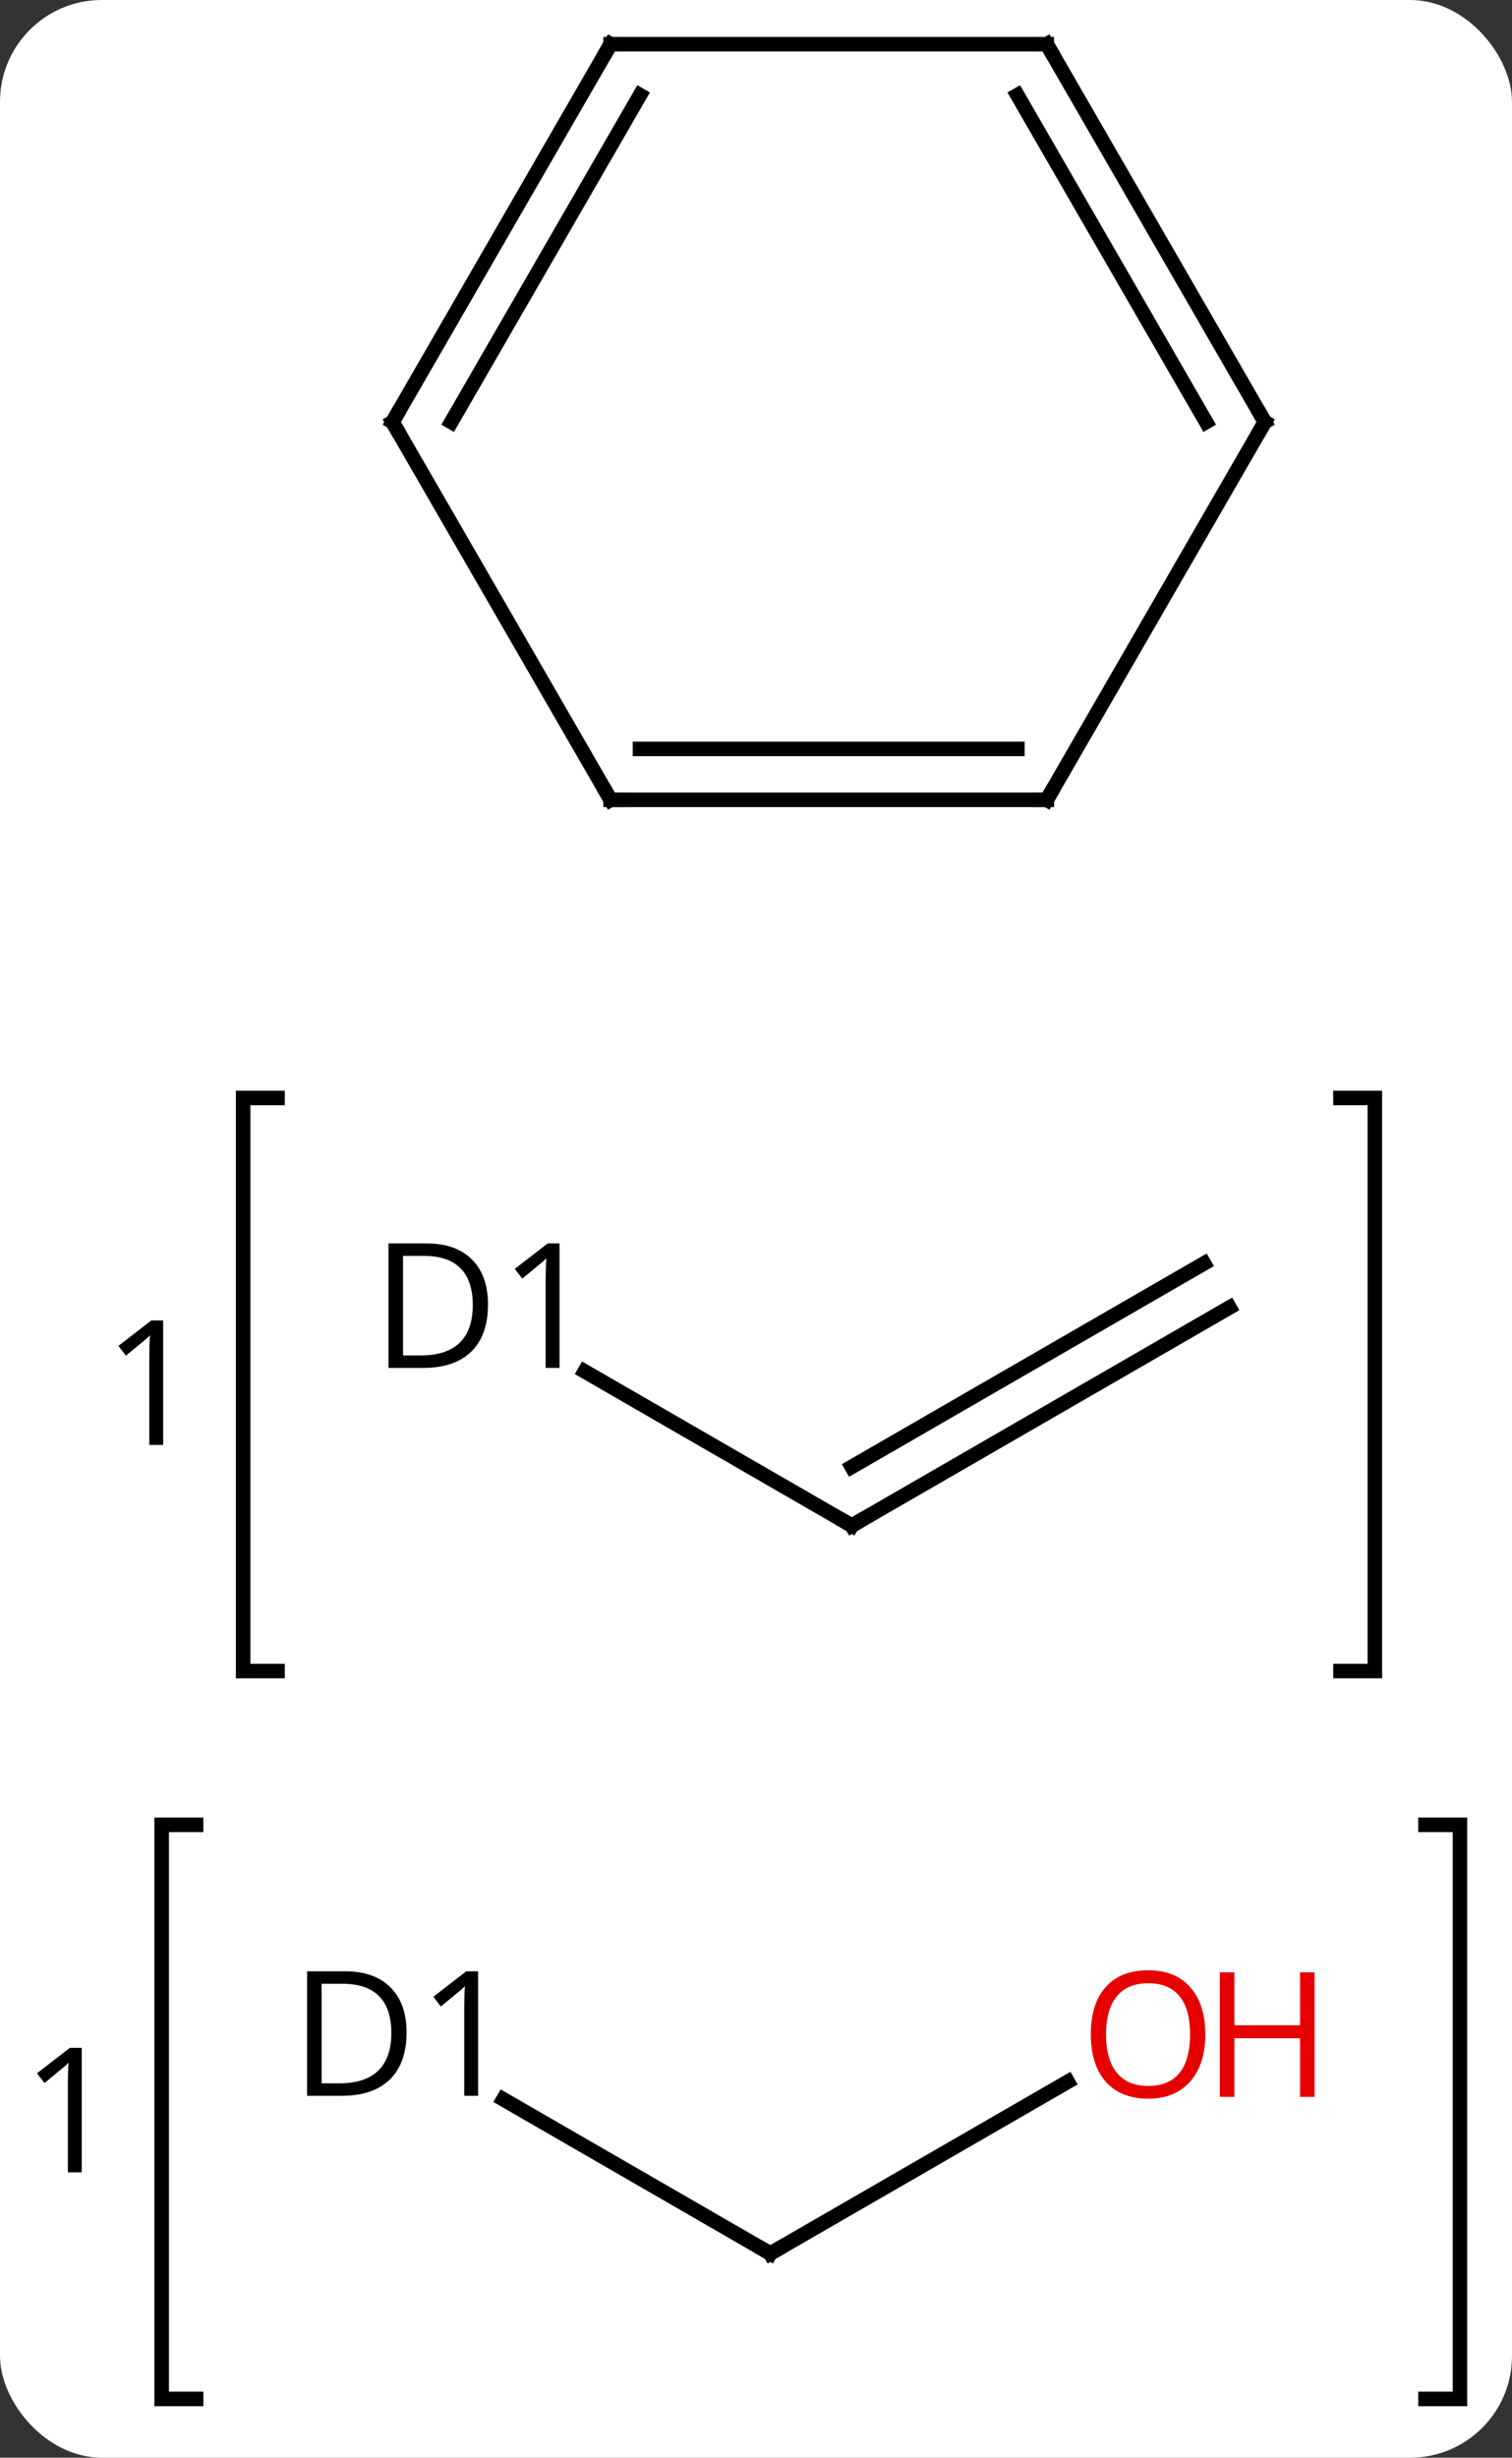 <svg width="104" viewBox="0 0 104 169" style="fill-opacity:1; color-rendering:auto; color-interpolation:auto; text-rendering:auto; stroke:black; stroke-linecap:square; stroke-miterlimit:10; shape-rendering:auto; stroke-opacity:1; fill:black; stroke-dasharray:none; font-weight:normal; stroke-width:1; font-family:'Open Sans'; font-style:normal; stroke-linejoin:miter; font-size:12; stroke-dashoffset:0; image-rendering:auto;" height="169" class="cas-substance-image" xmlns:xlink="http://www.w3.org/1999/xlink" xmlns="http://www.w3.org/2000/svg"><rect x="0" y="0" width="104" height="169" fill="#333333" stroke="none"/><svg class="cas-substance-single-component"><rect y="0" x="0" width="104" stroke="none" ry="7" rx="7" height="169" fill="white" class="cas-substance-group"/><svg y="0" x="0" width="104" viewBox="0 0 104 169" style="fill:black;" height="169" class="cas-substance-single-component-image"><svg><g><g transform="translate(57,79)" style="text-rendering:geometricPrecision; color-rendering:optimizeQuality; color-interpolation:linearRGB; stroke-linecap:butt; image-rendering:optimizeQuality;"><path style="fill:none;" d="M-37.913 -3.498 L-40.278 -3.498 L-40.278 35.908 L-37.913 35.908"/><path style="fill:none;" d="M35.203 -3.498 L37.567 -3.498 L37.567 35.908 L35.203 35.908"/><path style="stroke:none;" d="M-45.778 20.361 L-46.731 20.361 L-46.731 14.252 Q-46.731 13.486 -46.684 12.814 Q-46.794 12.939 -46.95 13.072 Q-47.106 13.205 -48.34 14.22 L-48.856 13.549 L-46.59 11.799 L-45.778 11.799 L-45.778 20.361 Z"/><path style="fill:none;" d="M-43.51 46.483 L-45.879 46.483 L-45.879 85.96 L-43.51 85.96"/><path style="fill:none;" d="M41.05 46.483 L43.419 46.483 L43.419 85.96 L41.05 85.96"/><path style="stroke:none;" d="M-51.379 70.378 L-52.332 70.378 L-52.332 64.269 Q-52.332 63.503 -52.285 62.831 Q-52.395 62.956 -52.551 63.089 Q-52.707 63.222 -53.941 64.237 L-54.457 63.566 L-52.191 61.816 L-51.379 61.816 L-51.379 70.378 Z"/><line y2="15.303" y1="25.908" x2="-16.782" x1="1.587" style="fill:none;"/><line y2="10.908" y1="25.908" x2="27.567" x1="1.587" style="fill:none;"/><line y2="7.877" y1="21.866" x2="25.817" x1="1.587" style="fill:none;"/><line y2="65.356" y1="75.96" x2="-22.383" x1="-4.017" style="fill:none;"/><line y2="64.149" y1="75.96" x2="16.443" x1="-4.017" style="fill:none;"/><line y2="-24" y1="-49.98" x2="-15" x1="-30" style="fill:none;"/><line y2="-75.96" y1="-49.98" x2="-15" x1="-30" style="fill:none;"/><line y2="-72.46" y1="-49.98" x2="-12.979" x1="-25.959" style="fill:none;"/><line y2="-24" y1="-24" x2="15" x1="-15" style="fill:none;"/><line y2="-27.5" y1="-27.5" x2="12.979" x1="-12.979" style="fill:none;"/><line y2="-75.96" y1="-75.96" x2="15" x1="-15" style="fill:none;"/><line y2="-49.98" y1="-24" x2="30" x1="15" style="fill:none;"/><line y2="-49.98" y1="-75.96" x2="30" x1="15" style="fill:none;"/><line y2="-49.98" y1="-72.46" x2="25.959" x1="12.979" style="fill:none;"/><path style="fill:none; stroke-miterlimit:5;" d="M1.154 25.658 L1.587 25.908 L2.02 25.658"/><path style="stroke-miterlimit:5; stroke:none;" d="M-23.434 10.705 Q-23.434 12.814 -24.582 13.939 Q-25.731 15.064 -27.903 15.064 L-30.278 15.064 L-30.278 6.502 L-27.653 6.502 Q-25.653 6.502 -24.544 7.603 Q-23.434 8.705 -23.434 10.705 ZM-24.481 10.736 Q-24.481 9.064 -25.325 8.213 Q-26.169 7.361 -27.825 7.361 L-29.278 7.361 L-29.278 14.205 L-28.059 14.205 Q-26.278 14.205 -25.379 13.33 Q-24.481 12.455 -24.481 10.736 ZM-18.514 15.064 L-19.467 15.064 L-19.467 8.955 Q-19.467 8.189 -19.42 7.517 Q-19.53 7.642 -19.686 7.775 Q-19.842 7.908 -21.077 8.924 L-21.592 8.252 L-19.327 6.502 L-18.514 6.502 L-18.514 15.064 Z"/><path style="fill:none; stroke-miterlimit:5;" d="M-4.45 75.71 L-4.017 75.96 L-3.584 75.71"/><path style="stroke-miterlimit:5; stroke:none;" d="M-29.035 60.757 Q-29.035 62.866 -30.183 63.991 Q-31.332 65.116 -33.504 65.116 L-35.879 65.116 L-35.879 56.554 L-33.254 56.554 Q-31.254 56.554 -30.145 57.655 Q-29.035 58.757 -29.035 60.757 ZM-30.082 60.788 Q-30.082 59.116 -30.926 58.265 Q-31.77 57.413 -33.426 57.413 L-34.879 57.413 L-34.879 64.257 L-33.66 64.257 Q-31.879 64.257 -30.98 63.382 Q-30.082 62.507 -30.082 60.788 ZM-24.115 65.116 L-25.068 65.116 L-25.068 59.007 Q-25.068 58.241 -25.021 57.569 Q-25.131 57.694 -25.287 57.827 Q-25.443 57.96 -26.678 58.976 L-27.193 58.304 L-24.928 56.554 L-24.115 56.554 L-24.115 65.116 Z"/></g><g transform="translate(57,79)" style="stroke-linecap:butt; fill:rgb(230,0,0); text-rendering:geometricPrecision; color-rendering:optimizeQuality; image-rendering:optimizeQuality; font-family:'Open Sans'; stroke:rgb(230,0,0); color-interpolation:linearRGB; stroke-miterlimit:5;"><path style="stroke:none;" d="M25.904 60.89 Q25.904 62.952 24.864 64.132 Q23.825 65.312 21.982 65.312 Q20.091 65.312 19.06 64.147 Q18.029 62.983 18.029 60.874 Q18.029 58.78 19.06 57.632 Q20.091 56.483 21.982 56.483 Q23.841 56.483 24.872 57.655 Q25.904 58.827 25.904 60.89 ZM19.075 60.89 Q19.075 62.624 19.818 63.53 Q20.56 64.437 21.982 64.437 Q23.404 64.437 24.13 63.538 Q24.857 62.64 24.857 60.89 Q24.857 59.155 24.13 58.265 Q23.404 57.374 21.982 57.374 Q20.56 57.374 19.818 58.273 Q19.075 59.171 19.075 60.89 Z"/><path style="stroke:none;" d="M33.419 65.187 L32.419 65.187 L32.419 61.155 L27.904 61.155 L27.904 65.187 L26.904 65.187 L26.904 56.624 L27.904 56.624 L27.904 60.265 L32.419 60.265 L32.419 56.624 L33.419 56.624 L33.419 65.187 Z"/><path style="fill:none; stroke:black;" d="M-29.75 -49.547 L-30 -49.98 L-29.75 -50.413"/><path style="fill:none; stroke:black;" d="M-15.25 -24.433 L-15 -24 L-14.5 -24"/><path style="fill:none; stroke:black;" d="M-15.25 -75.527 L-15 -75.96 L-14.5 -75.96"/><path style="fill:none; stroke:black;" d="M14.5 -24 L15 -24 L15.25 -24.433"/><path style="fill:none; stroke:black;" d="M14.5 -75.96 L15 -75.96 L15.25 -75.527"/><path style="fill:none; stroke:black;" d="M29.75 -49.547 L30 -49.98 L29.75 -50.413"/></g></g></svg></svg></svg></svg>